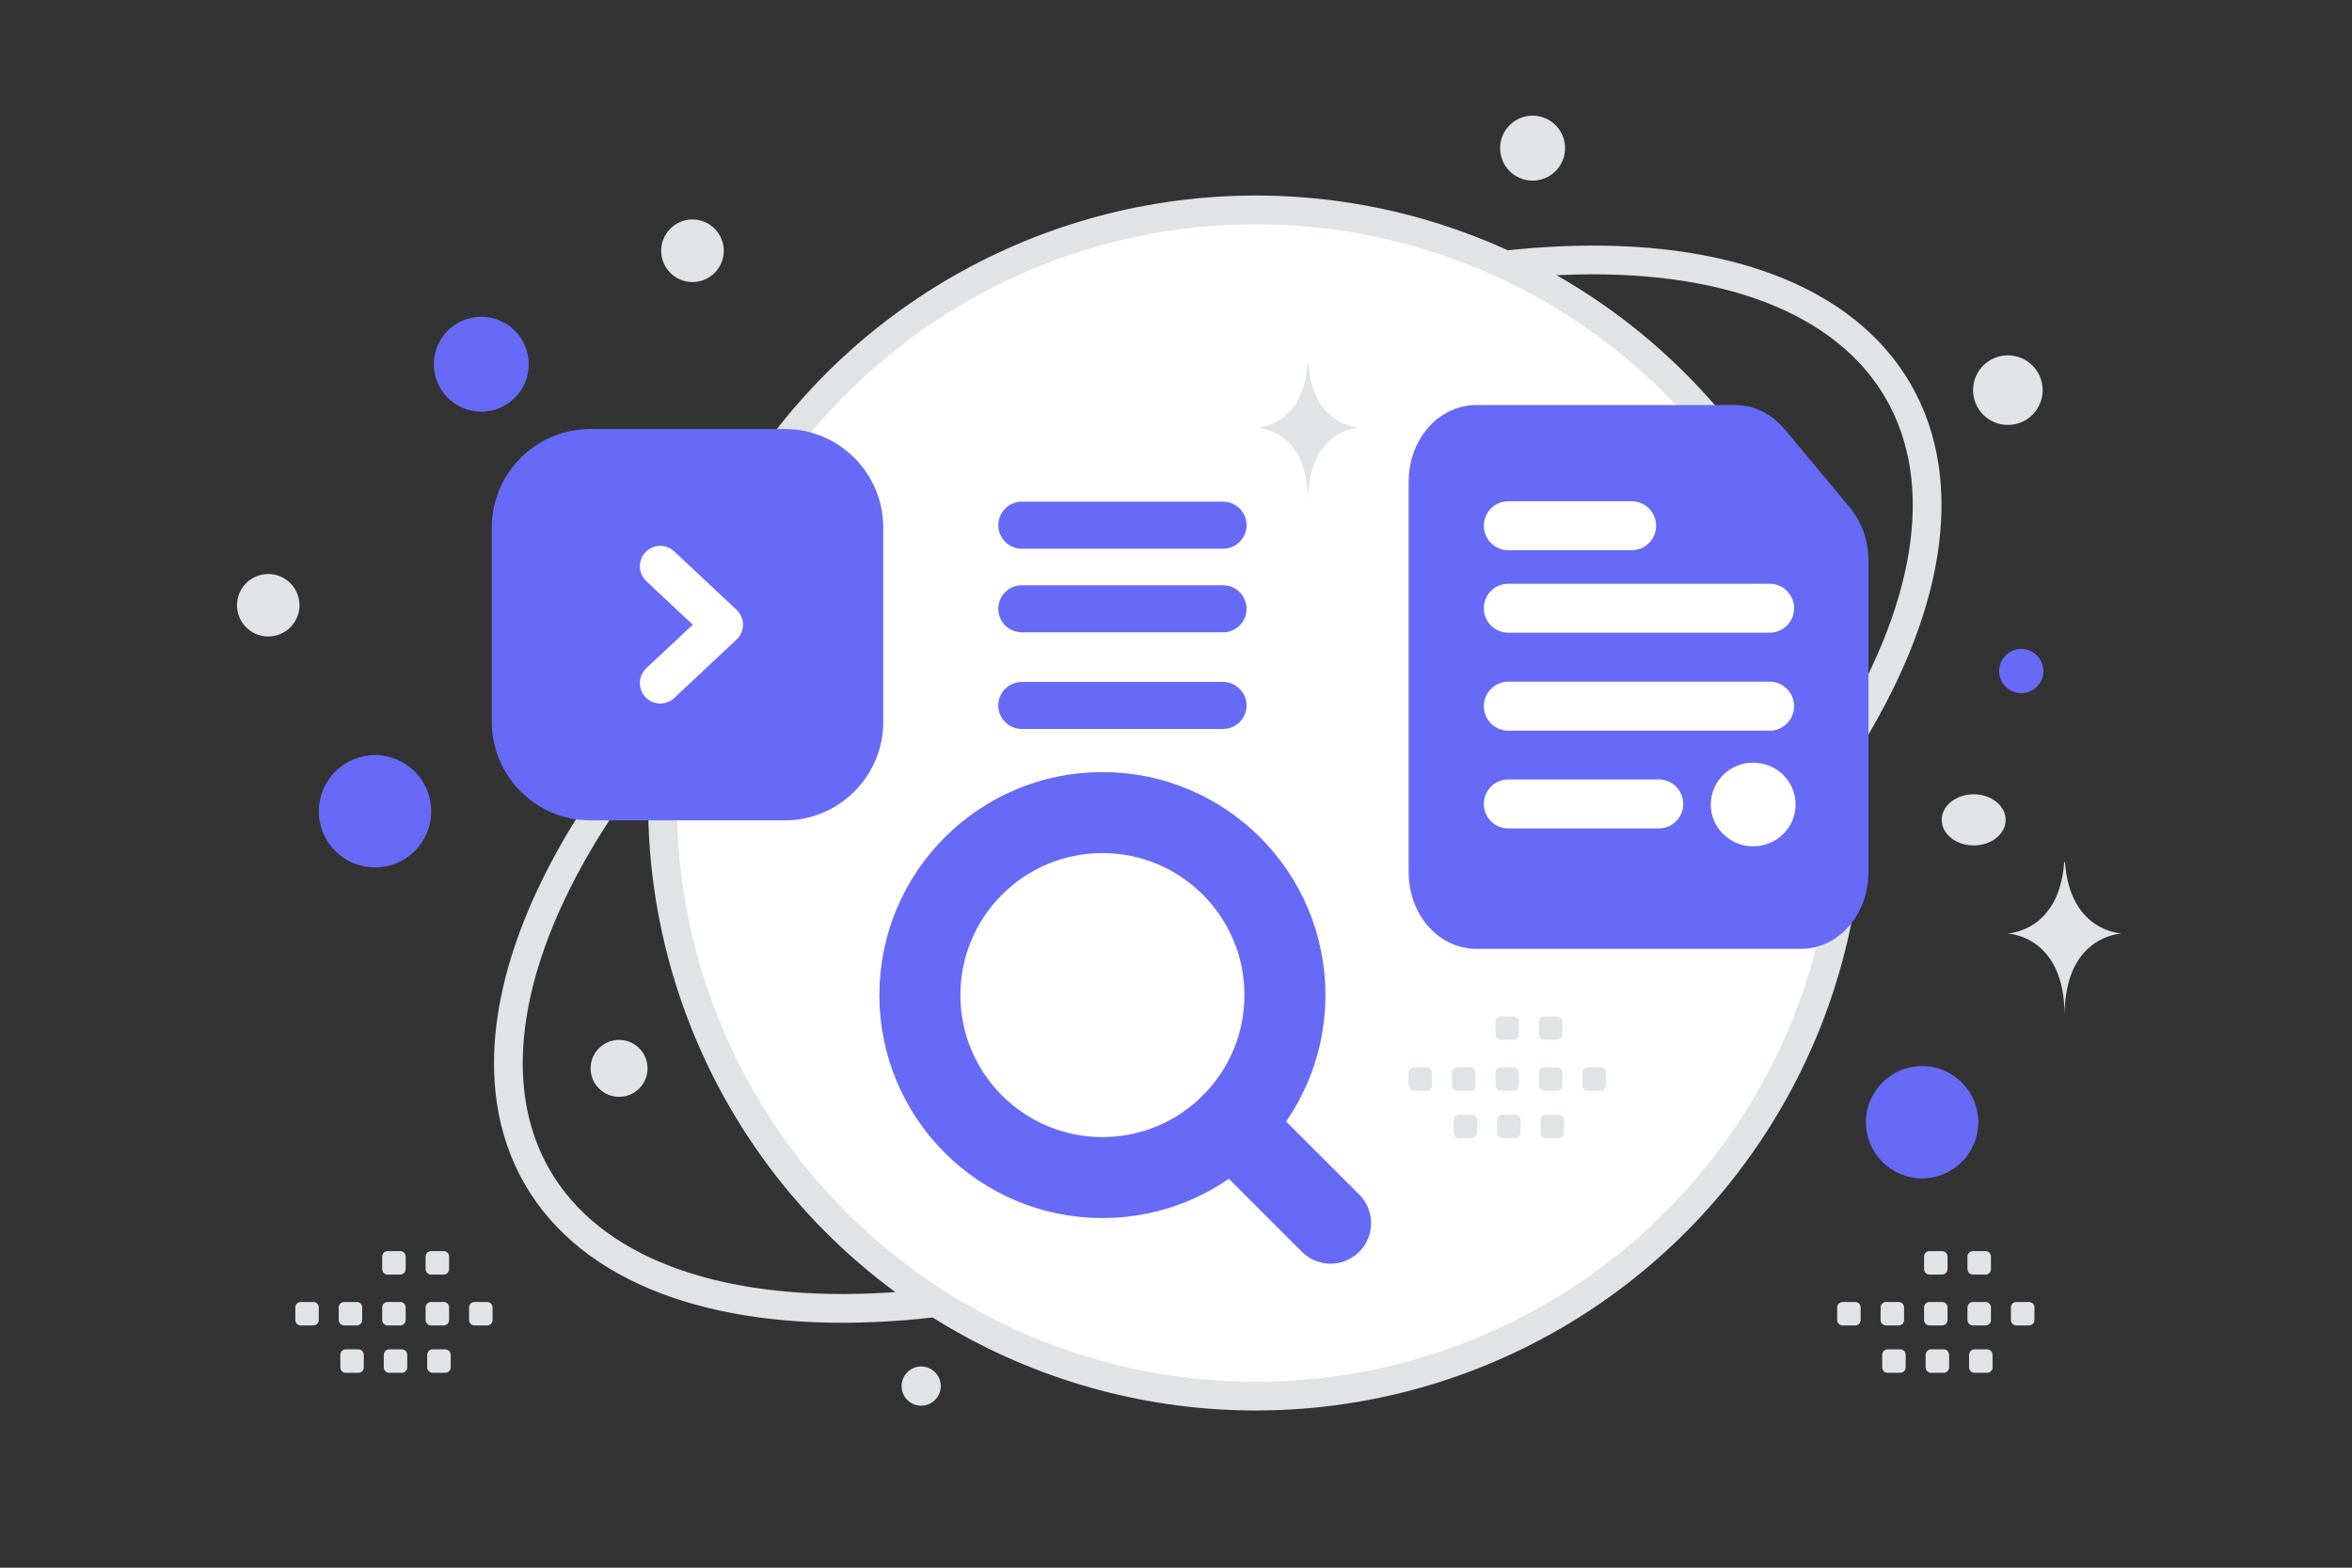 <svg width="900" height="600" viewBox="0 0 900 600" fill="none" xmlns="http://www.w3.org/2000/svg"><rect x="0" y="0" width="900" height="600" fill="#333333" stroke="none"/><path fill="transparent" d="M0 0h900v600H0z"/><path d="M726.385 149.78c20.461 35.44 11.972 84.685-21.192 136.737-33 51.797-89.655 104.95-162.273 146.876s-146.978 64.415-208.335 67.095c-61.66 2.694-108.552-14.576-129.014-50.016-20.461-35.44-11.971-84.685 21.192-136.738 33-51.796 89.655-104.949 162.273-146.875 72.619-41.926 146.978-64.415 208.335-67.095 61.661-2.694 108.552 14.576 129.014 50.016z" stroke="#E1E4E5" stroke-width="11"/><circle cx="480.5" cy="307.336" r="227" fill="#fff" stroke="#E1E4E5" stroke-width="11"/><circle cx="735.5" cy="429.5" r="21.5" fill="#666AF6"/><circle cx="143.5" cy="310.5" r="21.5" fill="#666AF6"/><path fill-rule="evenodd" clip-rule="evenodd" d="M705.093 498.307h4.793c1.16 0 2.093.943 2.093 2.092v4.794a2.094 2.094 0 0 1-2.093 2.092h-4.793a2.1 2.1 0 0 1-2.093-2.092v-4.794a2.088 2.088 0 0 1 2.093-2.092zm16.62 0h4.794a2.1 2.1 0 0 1 2.092 2.092v4.794a2.094 2.094 0 0 1-2.092 2.092h-4.794a2.1 2.1 0 0 1-2.093-2.092v-4.794a2.1 2.1 0 0 1 2.093-2.092zm16.631 0h4.794a2.1 2.1 0 0 1 2.092 2.092v4.794a2.094 2.094 0 0 1-2.092 2.092h-4.794a2.1 2.1 0 0 1-2.092-2.092v-4.794a2.087 2.087 0 0 1 2.092-2.092zm16.62 0h4.794a2.1 2.1 0 0 1 2.092 2.092v4.794a2.094 2.094 0 0 1-2.092 2.092h-4.794a2.102 2.102 0 0 1-2.102-2.092v-4.794a2.115 2.115 0 0 1 2.102-2.092zm16.622 0h4.794c1.159 0 2.102.943 2.102 2.092v4.794a2.096 2.096 0 0 1-2.102 2.092h-4.794a2.1 2.1 0 0 1-2.092-2.092v-4.794a2.1 2.1 0 0 1 2.092-2.092zm-49.263 18.124h4.793a2.1 2.1 0 0 1 2.093 2.092v4.803a2.1 2.1 0 0 1-2.093 2.093h-4.793a2.094 2.094 0 0 1-2.093-2.093v-4.793a2.09 2.09 0 0 1 2.093-2.102zm16.62 0h4.793a2.1 2.1 0 0 1 2.093 2.092v4.803a2.1 2.1 0 0 1-2.093 2.093h-4.793a2.1 2.1 0 0 1-2.093-2.093v-4.793a2.091 2.091 0 0 1 2.093-2.102zm16.621 0h4.794c1.159 0 2.102.943 2.102 2.092v4.803c0 1.15-.943 2.093-2.102 2.093h-4.794a2.1 2.1 0 0 1-2.092-2.093v-4.793c0-1.159.943-2.102 2.092-2.102zm-17.22-37.594h4.794a2.1 2.1 0 0 1 2.092 2.092v4.794a2.094 2.094 0 0 1-2.092 2.092h-4.794a2.1 2.1 0 0 1-2.092-2.092v-4.794a2.087 2.087 0 0 1 2.092-2.092zm16.62 0h4.794a2.1 2.1 0 0 1 2.092 2.092v4.794a2.094 2.094 0 0 1-2.092 2.092h-4.794a2.102 2.102 0 0 1-2.102-2.092v-4.794a2.115 2.115 0 0 1 2.102-2.092zM541.092 408.47h4.794c1.159 0 2.093.943 2.093 2.092v4.794a2.095 2.095 0 0 1-2.093 2.093h-4.794a2.101 2.101 0 0 1-2.092-2.093v-4.794a2.087 2.087 0 0 1 2.092-2.092zm16.62 0h4.794a2.1 2.1 0 0 1 2.093 2.092v4.794a2.095 2.095 0 0 1-2.093 2.093h-4.794a2.101 2.101 0 0 1-2.092-2.093v-4.794a2.1 2.1 0 0 1 2.092-2.092zm16.632 0h4.794a2.1 2.1 0 0 1 2.092 2.092v4.794a2.095 2.095 0 0 1-2.092 2.093h-4.794a2.101 2.101 0 0 1-2.092-2.093v-4.794a2.087 2.087 0 0 1 2.092-2.092zm16.62 0h4.794a2.1 2.1 0 0 1 2.092 2.092v4.794a2.095 2.095 0 0 1-2.092 2.093h-4.794a2.103 2.103 0 0 1-2.102-2.093v-4.794a2.115 2.115 0 0 1 2.102-2.092zm16.622 0h4.794c1.159 0 2.102.943 2.102 2.092v4.794a2.097 2.097 0 0 1-2.102 2.093h-4.794a2.102 2.102 0 0 1-2.093-2.093v-4.794c0-1.149.944-2.092 2.093-2.092zm-49.264 18.124h4.794a2.1 2.1 0 0 1 2.093 2.092v4.804a2.1 2.1 0 0 1-2.093 2.092h-4.794a2.094 2.094 0 0 1-2.092-2.092v-4.794a2.09 2.09 0 0 1 2.092-2.102zm16.621 0h4.793a2.1 2.1 0 0 1 2.093 2.092v4.804a2.1 2.1 0 0 1-2.093 2.092h-4.793a2.1 2.1 0 0 1-2.093-2.092v-4.794a2.09 2.09 0 0 1 2.093-2.102zm16.621 0h4.794c1.159 0 2.102.943 2.102 2.092v4.804a2.102 2.102 0 0 1-2.102 2.092h-4.794a2.1 2.1 0 0 1-2.092-2.092v-4.794c0-1.159.943-2.102 2.092-2.102zM574.344 389h4.794a2.1 2.1 0 0 1 2.092 2.092v4.794a2.095 2.095 0 0 1-2.092 2.093l-4.794-.001a2.1 2.1 0 0 1-2.092-2.092v-4.794a2.087 2.087 0 0 1 2.092-2.092zm16.62 0h4.794a2.1 2.1 0 0 1 2.092 2.092v4.794a2.095 2.095 0 0 1-2.092 2.093l-4.794-.001a2.102 2.102 0 0 1-2.102-2.092v-4.794a2.115 2.115 0 0 1 2.102-2.092zM115.092 498.307h4.794c1.159 0 2.093.943 2.093 2.092v4.794a2.095 2.095 0 0 1-2.093 2.092h-4.794a2.1 2.1 0 0 1-2.092-2.092v-4.794a2.087 2.087 0 0 1 2.092-2.092zm16.62 0h4.794a2.1 2.1 0 0 1 2.093 2.092v4.794a2.094 2.094 0 0 1-2.093 2.092h-4.794a2.1 2.1 0 0 1-2.092-2.092v-4.794a2.1 2.1 0 0 1 2.092-2.092zm16.632 0h4.794a2.1 2.1 0 0 1 2.092 2.092v4.794a2.094 2.094 0 0 1-2.092 2.092h-4.794a2.1 2.1 0 0 1-2.092-2.092v-4.794a2.087 2.087 0 0 1 2.092-2.092zm16.62 0h4.794a2.1 2.1 0 0 1 2.092 2.092v4.794a2.094 2.094 0 0 1-2.092 2.092h-4.794a2.102 2.102 0 0 1-2.102-2.092v-4.794a2.115 2.115 0 0 1 2.102-2.092zm16.622 0h4.794c1.159 0 2.102.943 2.102 2.092v4.794a2.096 2.096 0 0 1-2.102 2.092h-4.794a2.101 2.101 0 0 1-2.093-2.092v-4.794c0-1.149.944-2.092 2.093-2.092zm-49.264 18.124h4.794a2.1 2.1 0 0 1 2.093 2.092v4.803a2.1 2.1 0 0 1-2.093 2.093h-4.794a2.094 2.094 0 0 1-2.092-2.093v-4.793a2.09 2.09 0 0 1 2.092-2.102zm16.621 0h4.793a2.1 2.1 0 0 1 2.093 2.092v4.803a2.1 2.1 0 0 1-2.093 2.093h-4.793a2.1 2.1 0 0 1-2.093-2.093v-4.793a2.09 2.09 0 0 1 2.093-2.102zm16.621 0h4.794c1.159 0 2.102.943 2.102 2.092v4.803c0 1.15-.943 2.093-2.102 2.093h-4.794a2.1 2.1 0 0 1-2.092-2.093v-4.793c0-1.159.943-2.102 2.092-2.102zm-17.22-37.594h4.794a2.1 2.1 0 0 1 2.092 2.092v4.794a2.094 2.094 0 0 1-2.092 2.092h-4.794a2.1 2.1 0 0 1-2.092-2.092v-4.794a2.087 2.087 0 0 1 2.092-2.092zm16.62 0h4.794a2.1 2.1 0 0 1 2.092 2.092v4.794a2.094 2.094 0 0 1-2.092 2.092h-4.794a2.102 2.102 0 0 1-2.102-2.092v-4.794a2.115 2.115 0 0 1 2.102-2.092z" fill="#E1E4E5"/><path fill-rule="evenodd" clip-rule="evenodd" d="M707 333.821V214.545c0-5.658-1.876-11.092-5.2-15.085l-25.147-30.204c-3.333-4.003-7.858-6.256-12.569-6.256h-99.306c-9.823 0-17.778 9.555-17.778 21.353v149.468c0 11.798 7.955 21.353 17.778 21.353h124.444c9.822 0 17.778-9.555 17.778-21.353z" fill="#666AF6" stroke="#666AF6" stroke-width="15.96" stroke-linecap="round" stroke-linejoin="round"/><path fill-rule="evenodd" clip-rule="evenodd" d="M654.634 307.904c0-8.84 7.271-16.014 16.23-16.014s16.23 7.174 16.23 16.014c0 8.839-7.271 16.013-16.23 16.013s-16.23-7.174-16.23-16.013z" fill="#fff"/><path d="M577.161 232.784h99.979m-99.979 37.492h99.979m-99.979 37.411h57.564m-57.564-106.471h47.176" stroke="#fff" stroke-width="18.746" stroke-linecap="round" stroke-linejoin="round"/><path fill-rule="evenodd" clip-rule="evenodd" d="M300.355 172h-74.539C209.417 172 196 185.417 196 201.816v74.539c0 16.398 13.417 29.815 29.816 29.815h74.539c16.398 0 29.815-13.417 29.815-29.815v-74.539c0-16.399-13.417-29.816-29.815-29.816z" fill="#666AF6" stroke="#666AF6" stroke-width="15.611" stroke-linecap="round" stroke-linejoin="round"/><path d="m252.65 216.727 23.853 22.361-23.853 22.362" stroke="#fff" stroke-width="15.611" stroke-linecap="round" stroke-linejoin="round"/><circle cx="421.844" cy="380.844" r="69.844" stroke="#666AF6" stroke-width="31" stroke-linecap="round" stroke-linejoin="round"/><path d="m471.228 430.229 37.918 37.917" stroke="#666AF6" stroke-width="31" stroke-linecap="round" stroke-linejoin="round"/><path d="M391 201h77m-77 32h77m-77 37h77" stroke="#666AF6" stroke-width="18" stroke-linecap="round" stroke-linejoin="round"/><circle r="18.158" transform="matrix(-1 0 0 1 184.158 139.408)" fill="#666AF6"/><circle r="8.474" transform="matrix(-1 0 0 1 773.446 256.825)" fill="#666AF6"/><circle r="10.895" transform="matrix(-1 0 0 1 236.895 408.895)" fill="#E1E4E5"/><circle r="7.5" transform="matrix(-1 0 0 1 352.5 530.5)" fill="#E1E4E5"/><circle r="11.977" transform="matrix(-1 0 0 1 264.977 95.977)" fill="#E1E4E5"/><circle r="13.316" transform="matrix(-1 0 0 1 768.316 149.316)" fill="#E1E4E5"/><circle r="11.957" transform="scale(1 -1) rotate(-75 -99.62 -182.707)" fill="#E1E4E5"/><ellipse rx="12.236" ry="9.789" transform="matrix(-1 0 0 1 755.236 313.789)" fill="#E1E4E5"/><circle r="12.436" transform="scale(1 -1) rotate(-75 256.28 -410.49)" fill="#E1E4E5"/><path d="M789.862 330h.32c1.895 26.858 21.87 27.271 21.87 27.271s-22.026.43-22.026 31.464c0-31.034-22.026-31.464-22.026-31.464s19.966-.413 21.862-27.271zM500.398 139h.284c1.682 24.308 19.406 24.682 19.406 24.682s-19.544.39-19.544 28.477c0-28.087-19.544-28.477-19.544-28.477s17.716-.374 19.398-24.682z" fill="#E1E4E5"/></svg>